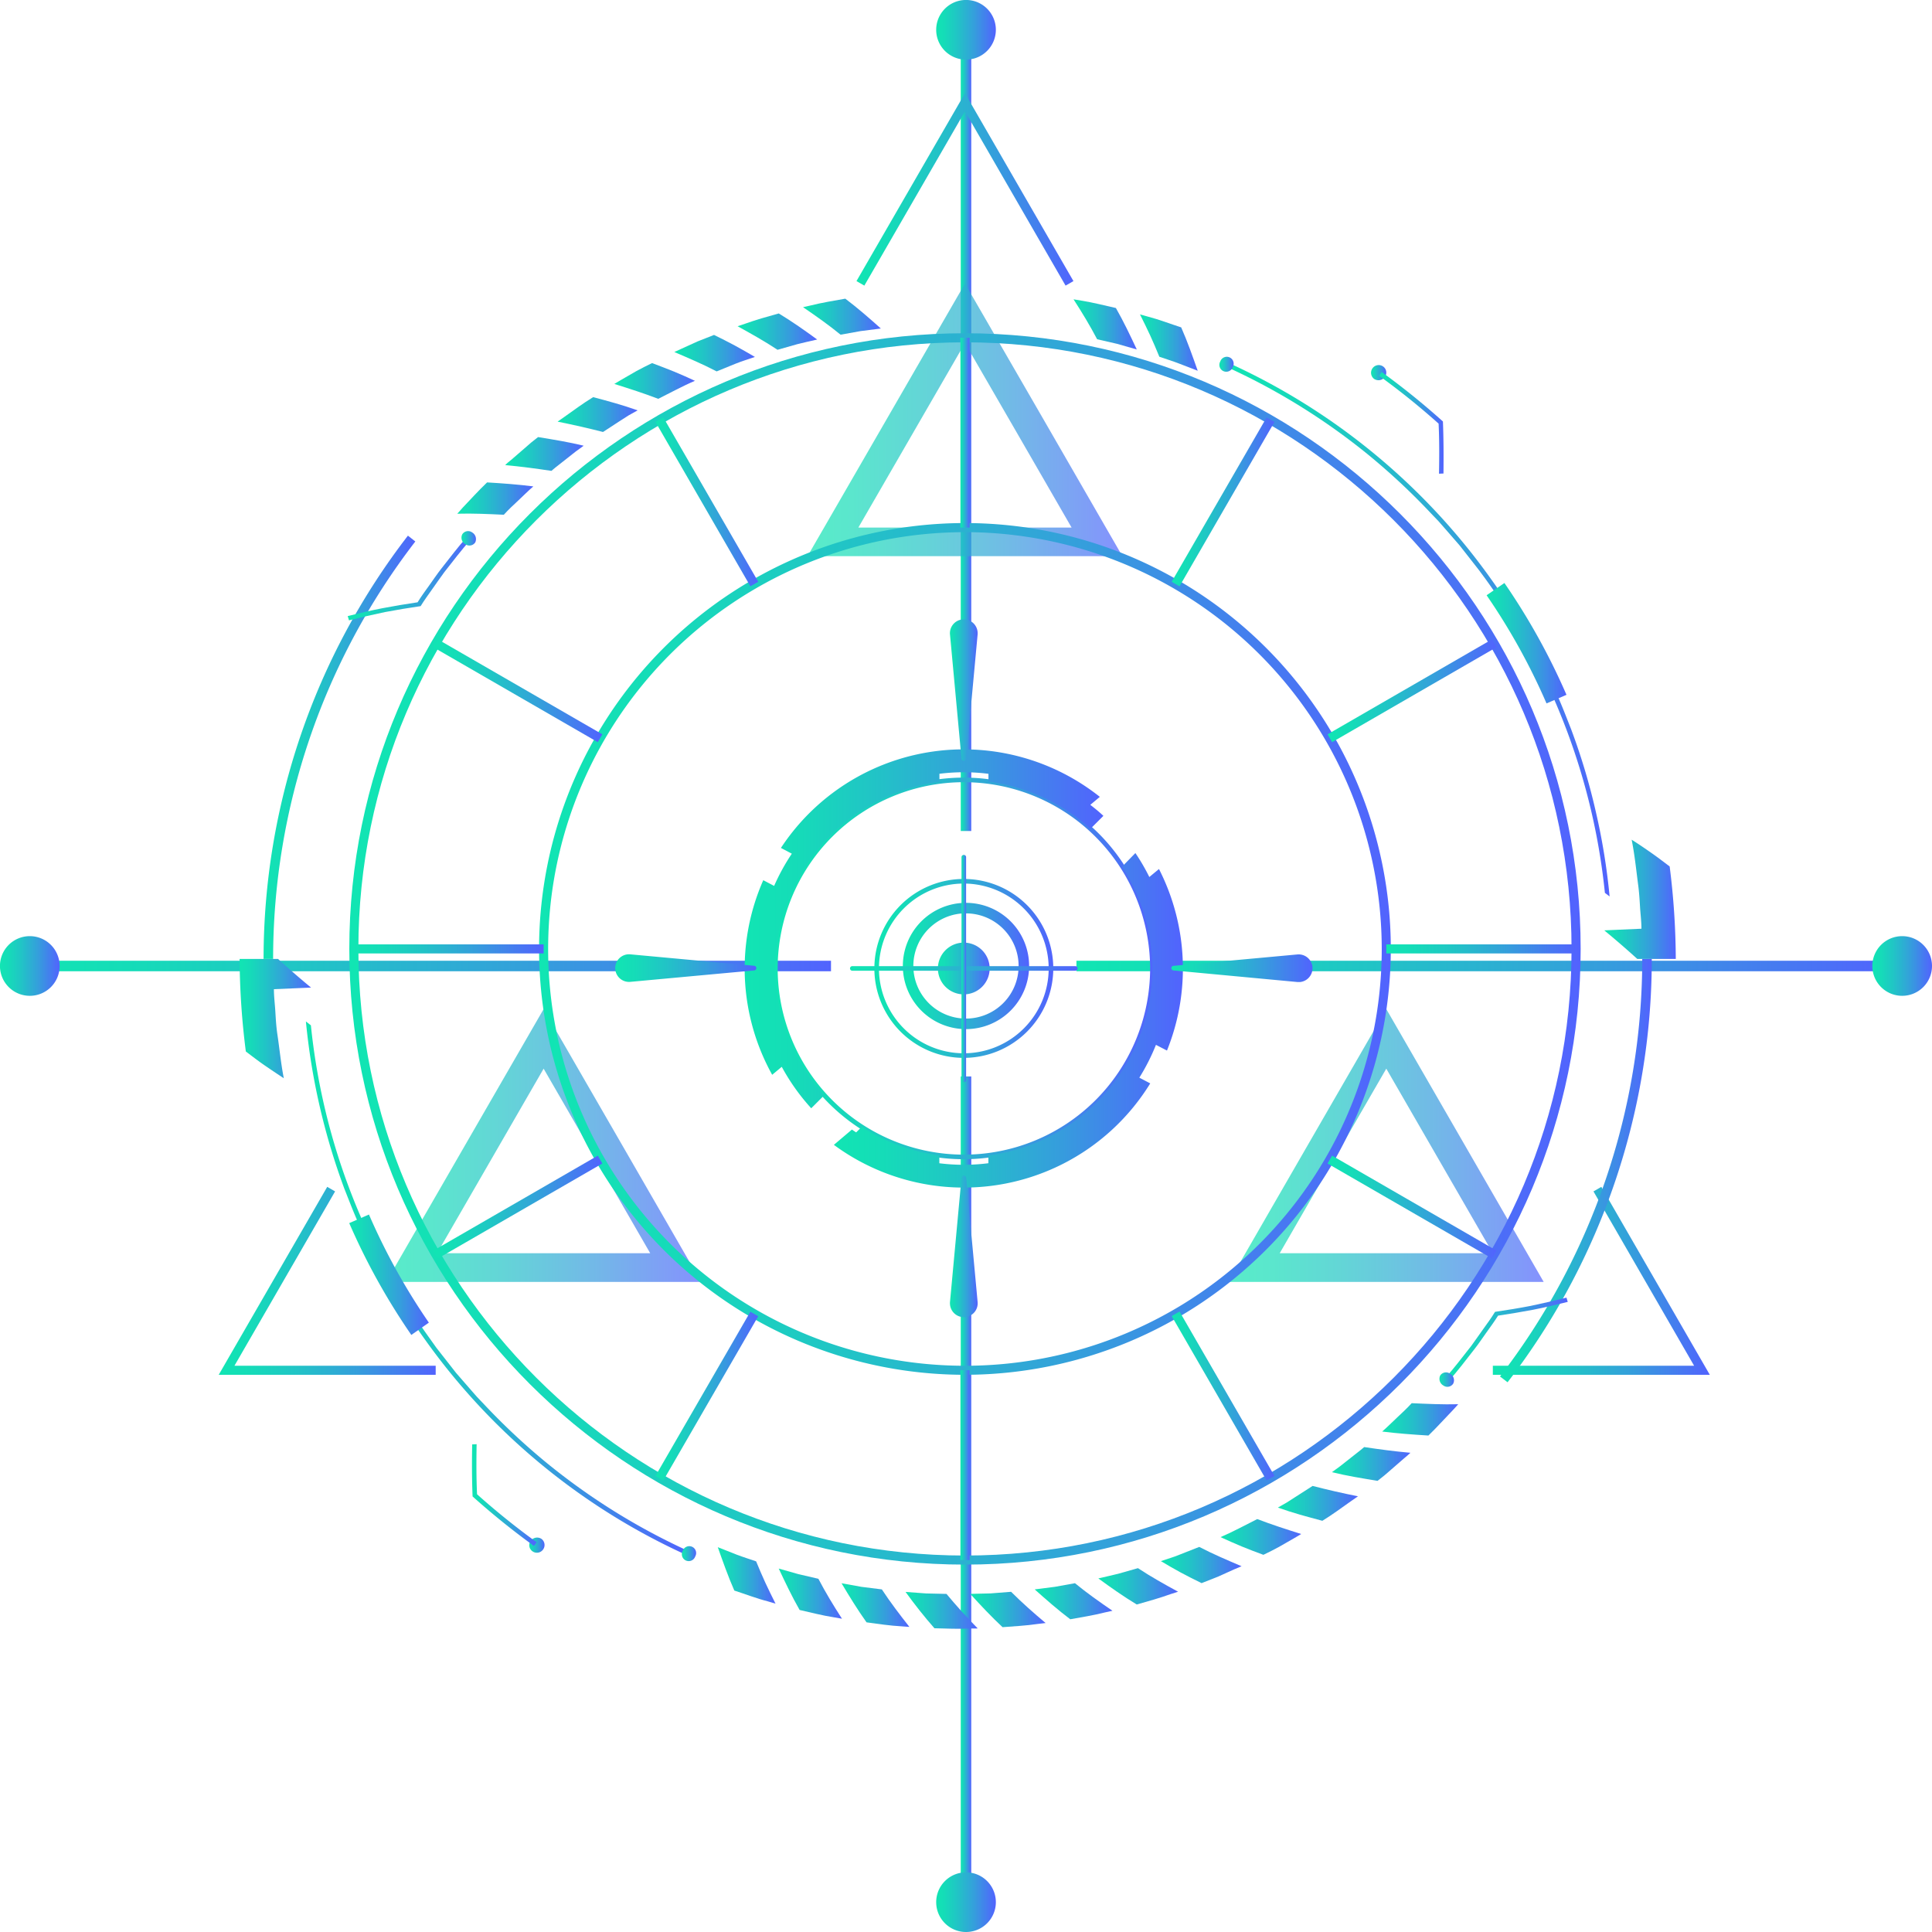<svg xmlns="http://www.w3.org/2000/svg" xmlns:xlink="http://www.w3.org/1999/xlink" viewBox="0 0 483.79 483.79"><defs><style>.cls-1{mask:url(#mask);filter:url(#luminosity-noclip-2);}.cls-2{mix-blend-mode:multiply;fill:url(#Безымянный_градиент_2);}.cls-3{fill:url(#New_Gradient_Swatch_5);}.cls-4{fill:url(#New_Gradient_Swatch_5-2);}.cls-5{fill:url(#New_Gradient_Swatch_5-3);}.cls-6{fill:url(#New_Gradient_Swatch_5-4);}.cls-7{fill:url(#New_Gradient_Swatch_5-5);}.cls-8{fill:url(#New_Gradient_Swatch_5-6);}.cls-9{fill:url(#New_Gradient_Swatch_5-7);}.cls-10{fill:url(#New_Gradient_Swatch_5-8);}.cls-11{fill:url(#New_Gradient_Swatch_5-9);}.cls-12{fill:url(#New_Gradient_Swatch_5-10);}.cls-13{fill:url(#New_Gradient_Swatch_5-11);}.cls-14{fill:url(#New_Gradient_Swatch_5-12);}.cls-15{fill:url(#New_Gradient_Swatch_5-13);}.cls-16{fill:url(#New_Gradient_Swatch_5-14);}.cls-17{fill:url(#New_Gradient_Swatch_5-15);}.cls-18{fill:url(#New_Gradient_Swatch_5-16);}.cls-19{fill:url(#New_Gradient_Swatch_5-17);}.cls-20{fill:url(#New_Gradient_Swatch_5-18);}.cls-21{fill:url(#New_Gradient_Swatch_5-19);}.cls-22{fill:url(#New_Gradient_Swatch_5-20);}.cls-23,.cls-24,.cls-25{opacity:0.7;}.cls-23{fill:url(#New_Gradient_Swatch_5-21);}.cls-24{fill:url(#New_Gradient_Swatch_5-22);}.cls-25{fill:url(#New_Gradient_Swatch_5-23);}.cls-26{fill:url(#New_Gradient_Swatch_5-24);}.cls-27{fill:url(#New_Gradient_Swatch_5-25);}.cls-28{fill:url(#New_Gradient_Swatch_5-26);}.cls-29{fill:url(#New_Gradient_Swatch_5-27);}.cls-30{fill:url(#New_Gradient_Swatch_5-28);}.cls-31{fill:url(#New_Gradient_Swatch_5-29);}.cls-32{fill:url(#New_Gradient_Swatch_5-30);}.cls-33{fill:url(#New_Gradient_Swatch_5-31);}.cls-34{fill:url(#New_Gradient_Swatch_5-32);}.cls-35{fill:url(#New_Gradient_Swatch_5-33);}.cls-36{fill:url(#New_Gradient_Swatch_5-34);}.cls-37{fill:url(#New_Gradient_Swatch_5-35);}.cls-38{fill:url(#New_Gradient_Swatch_5-36);}.cls-39{fill:url(#New_Gradient_Swatch_5-37);}.cls-40{fill:url(#New_Gradient_Swatch_5-38);}.cls-41{fill:url(#New_Gradient_Swatch_5-39);}.cls-42{fill:url(#New_Gradient_Swatch_5-40);}.cls-43{fill:url(#New_Gradient_Swatch_5-41);}.cls-44{fill:url(#New_Gradient_Swatch_5-42);}.cls-45{fill:url(#New_Gradient_Swatch_5-43);}.cls-46{fill:url(#New_Gradient_Swatch_5-44);}.cls-47{fill:url(#New_Gradient_Swatch_5-45);}.cls-48{fill:url(#New_Gradient_Swatch_5-46);}.cls-49{fill:url(#New_Gradient_Swatch_5-47);}.cls-50{fill:url(#New_Gradient_Swatch_5-48);}.cls-51{fill:url(#New_Gradient_Swatch_5-49);}.cls-52{fill:url(#New_Gradient_Swatch_5-50);}.cls-53{fill:url(#New_Gradient_Swatch_5-51);}.cls-54{fill:url(#New_Gradient_Swatch_5-52);}.cls-55{fill:url(#New_Gradient_Swatch_5-53);}.cls-56{fill:url(#New_Gradient_Swatch_5-54);}.cls-57{fill:url(#New_Gradient_Swatch_5-55);}.cls-58{fill:url(#New_Gradient_Swatch_5-56);}.cls-59{fill:url(#New_Gradient_Swatch_5-57);}.cls-60{fill:url(#New_Gradient_Swatch_5-58);}.cls-61{fill:url(#New_Gradient_Swatch_5-59);}.cls-62{fill:url(#New_Gradient_Swatch_5-60);}.cls-63{fill:url(#New_Gradient_Swatch_5-61);}.cls-64{fill:url(#New_Gradient_Swatch_5-62);}.cls-65{fill:url(#New_Gradient_Swatch_5-63);}.cls-66{fill:url(#New_Gradient_Swatch_5-64);}.cls-67{fill:url(#New_Gradient_Swatch_5-65);}.cls-68{fill:url(#New_Gradient_Swatch_5-66);}.cls-69{fill:url(#New_Gradient_Swatch_5-67);}.cls-70{fill:url(#New_Gradient_Swatch_5-68);}.cls-71{fill:url(#New_Gradient_Swatch_5-69);}.cls-72{fill:url(#New_Gradient_Swatch_5-70);}.cls-73{fill:url(#New_Gradient_Swatch_5-71);}.cls-74{fill:url(#New_Gradient_Swatch_5-72);}.cls-75{fill:url(#New_Gradient_Swatch_5-73);}.cls-76{fill:url(#New_Gradient_Swatch_5-74);}.cls-77{fill:url(#New_Gradient_Swatch_5-75);}.cls-78{fill:url(#New_Gradient_Swatch_5-76);}.cls-79{fill:url(#New_Gradient_Swatch_5-77);}.cls-80{fill:url(#New_Gradient_Swatch_5-78);}.cls-81{fill:url(#New_Gradient_Swatch_5-79);}.cls-82{opacity:0.5;}.cls-83{mask:url(#mask-2);}.cls-84{fill:url(#New_Gradient_Swatch_5-80);}.cls-85{filter:url(#luminosity-noclip);}</style><filter id="luminosity-noclip" x="153.93" y="-8432.71" width="174.68" height="32766" filterUnits="userSpaceOnUse" color-interpolation-filters="sRGB"><feFlood flood-color="#fff" result="bg"/><feBlend in="SourceGraphic" in2="bg"/></filter><mask id="mask" x="153.93" y="-8432.71" width="174.68" height="32766" maskUnits="userSpaceOnUse"><g class="cls-85"/></mask><radialGradient id="Безымянный_градиент_2" cx="223.5" cy="340.71" r="98.98" gradientTransform="translate(44.06 -58.26) scale(0.88)" gradientUnits="userSpaceOnUse"><stop offset="0.59" stop-color="#fff"/><stop offset="0.81" stop-color="gray"/><stop offset="0.9" stop-color="#4d4d4d"/><stop offset="1"/></radialGradient><linearGradient id="New_Gradient_Swatch_5" x1="269.55" y1="241.9" x2="474.13" y2="241.9" gradientUnits="userSpaceOnUse"><stop offset="0" stop-color="#11e5b3"/><stop offset="0.14" stop-color="#15dcb8"/><stop offset="0.36" stop-color="#21c4c6"/><stop offset="0.64" stop-color="#359edc"/><stop offset="0.97" stop-color="#4f68fb"/><stop offset="1" stop-color="#5263fe"/></linearGradient><linearGradient id="New_Gradient_Swatch_5-2" x1="3.51" y1="241.9" x2="208.09" y2="241.9" xlink:href="#New_Gradient_Swatch_5"/><linearGradient id="New_Gradient_Swatch_5-3" x1="468.86" y1="241.9" x2="483.79" y2="241.9" xlink:href="#New_Gradient_Swatch_5"/><linearGradient id="New_Gradient_Swatch_5-4" x1="0" y1="241.9" x2="14.93" y2="241.9" xlink:href="#New_Gradient_Swatch_5"/><linearGradient id="New_Gradient_Swatch_5-5" x1="240.58" y1="371.84" x2="243.21" y2="371.84" xlink:href="#New_Gradient_Swatch_5"/><linearGradient id="New_Gradient_Swatch_5-6" x1="240.58" y1="105.8" x2="243.21" y2="105.8" xlink:href="#New_Gradient_Swatch_5"/><linearGradient id="New_Gradient_Swatch_5-7" x1="234.43" y1="476.33" x2="249.36" y2="476.33" xlink:href="#New_Gradient_Swatch_5"/><linearGradient id="New_Gradient_Swatch_5-8" x1="234.43" y1="7.46" x2="249.36" y2="7.46" xlink:href="#New_Gradient_Swatch_5"/><linearGradient id="New_Gradient_Swatch_5-9" x1="226.09" y1="241.9" x2="257.7" y2="241.9" xlink:href="#New_Gradient_Swatch_5"/><linearGradient id="New_Gradient_Swatch_5-10" x1="193.57" y1="242.5" x2="289.12" y2="242.5" xlink:href="#New_Gradient_Swatch_5"/><linearGradient id="New_Gradient_Swatch_5-11" x1="234.87" y1="242.5" x2="247.82" y2="242.5" xlink:href="#New_Gradient_Swatch_5"/><linearGradient id="New_Gradient_Swatch_5-12" x1="218.94" y1="242.5" x2="263.75" y2="242.5" xlink:href="#New_Gradient_Swatch_5"/><linearGradient id="New_Gradient_Swatch_5-13" x1="212.85" y1="242.5" x2="269.84" y2="242.5" xlink:href="#New_Gradient_Swatch_5"/><linearGradient id="New_Gradient_Swatch_5-14" x1="240.77" y1="242.5" x2="241.92" y2="242.5" xlink:href="#New_Gradient_Swatch_5"/><linearGradient id="New_Gradient_Swatch_5-15" x1="186.47" y1="232.54" x2="276.3" y2="232.54" xlink:href="#New_Gradient_Swatch_5"/><linearGradient id="New_Gradient_Swatch_5-16" x1="208.83" y1="255.5" x2="296.22" y2="255.5" xlink:href="#New_Gradient_Swatch_5"/><linearGradient id="New_Gradient_Swatch_5-17" x1="237.88" y1="172.78" x2="244.81" y2="172.78" xlink:href="#New_Gradient_Swatch_5"/><linearGradient id="New_Gradient_Swatch_5-18" x1="237.88" y1="312.08" x2="244.81" y2="312.08" xlink:href="#New_Gradient_Swatch_5"/><linearGradient id="New_Gradient_Swatch_5-19" x1="293.3" y1="242.43" x2="328.7" y2="242.43" xlink:href="#New_Gradient_Swatch_5"/><linearGradient id="New_Gradient_Swatch_5-20" x1="153.99" y1="242.43" x2="189.39" y2="242.43" xlink:href="#New_Gradient_Swatch_5"/><linearGradient id="New_Gradient_Swatch_5-21" x1="202.22" y1="105.09" x2="281.05" y2="105.09" xlink:href="#New_Gradient_Swatch_5"/><linearGradient id="New_Gradient_Swatch_5-22" x1="96.72" y1="286.82" x2="175.55" y2="286.82" xlink:href="#New_Gradient_Swatch_5"/><linearGradient id="New_Gradient_Swatch_5-23" x1="307.72" y1="286.82" x2="386.55" y2="286.82" xlink:href="#New_Gradient_Swatch_5"/><linearGradient id="New_Gradient_Swatch_5-24" x1="87.47" y1="237.62" x2="395.81" y2="237.62" xlink:href="#New_Gradient_Swatch_5"/><linearGradient id="New_Gradient_Swatch_5-25" x1="135" y1="237.62" x2="348.27" y2="237.62" xlink:href="#New_Gradient_Swatch_5"/><linearGradient id="New_Gradient_Swatch_5-26" x1="240.5" y1="108.35" x2="242.77" y2="108.35" xlink:href="#New_Gradient_Swatch_5"/><linearGradient id="New_Gradient_Swatch_5-27" x1="240.5" y1="366.89" x2="242.77" y2="366.89" xlink:href="#New_Gradient_Swatch_5"/><linearGradient id="New_Gradient_Swatch_5-28" x1="164.14" y1="125.67" x2="189.87" y2="125.67" gradientTransform="translate(86.55 -71.66) rotate(30)" xlink:href="#New_Gradient_Swatch_5"/><linearGradient id="New_Gradient_Swatch_5-29" x1="293.4" y1="349.57" x2="319.14" y2="349.57" gradientTransform="translate(215.82 -106.3) rotate(30)" xlink:href="#New_Gradient_Swatch_5"/><linearGradient id="New_Gradient_Swatch_5-30" x1="108.54" y1="172.99" x2="150.84" y2="172.99" gradientTransform="translate(214.65 -25.82) rotate(60)" xlink:href="#New_Gradient_Swatch_5"/><linearGradient id="New_Gradient_Swatch_5-31" x1="332.43" y1="302.25" x2="374.74" y2="302.25" gradientTransform="translate(438.55 -155.09) rotate(60)" xlink:href="#New_Gradient_Swatch_5"/><linearGradient id="New_Gradient_Swatch_5-32" x1="88.6" y1="237.62" x2="136.13" y2="237.62" xlink:href="#New_Gradient_Swatch_5"/><linearGradient id="New_Gradient_Swatch_5-33" x1="347.14" y1="237.62" x2="394.67" y2="237.62" xlink:href="#New_Gradient_Swatch_5"/><linearGradient id="New_Gradient_Swatch_5-34" x1="108.54" y1="302.25" x2="150.84" y2="302.25" gradientTransform="translate(168.56 -24.34) rotate(30.01)" xlink:href="#New_Gradient_Swatch_5"/><linearGradient id="New_Gradient_Swatch_5-35" x1="332.43" y1="172.99" x2="374.74" y2="172.99" gradientTransform="translate(133.92 -153.65) rotate(30.01)" xlink:href="#New_Gradient_Swatch_5"/><linearGradient id="New_Gradient_Swatch_5-36" x1="164.14" y1="349.57" x2="189.87" y2="349.57" gradientTransform="translate(391.15 21.44) rotate(59.98)" xlink:href="#New_Gradient_Swatch_5"/><linearGradient id="New_Gradient_Swatch_5-37" x1="293.4" y1="125.67" x2="319.14" y2="125.67" gradientTransform="translate(261.91 -202.39) rotate(59.99)" xlink:href="#New_Gradient_Swatch_5"/><linearGradient id="New_Gradient_Swatch_5-38" x1="214.47" y1="47.43" x2="268.8" y2="47.43" xlink:href="#New_Gradient_Swatch_5"/><linearGradient id="New_Gradient_Swatch_5-39" x1="54.77" y1="320.73" x2="109.1" y2="320.73" xlink:href="#New_Gradient_Swatch_5"/><linearGradient id="New_Gradient_Swatch_5-40" x1="373.82" y1="320.73" x2="428.15" y2="320.73" xlink:href="#New_Gradient_Swatch_5"/><linearGradient id="New_Gradient_Swatch_5-41" x1="375.61" y1="293.13" x2="413.62" y2="293.13" xlink:href="#New_Gradient_Swatch_5"/><linearGradient id="New_Gradient_Swatch_5-42" x1="346.11" y1="355.42" x2="365.15" y2="355.42" xlink:href="#New_Gradient_Swatch_5"/><linearGradient id="New_Gradient_Swatch_5-43" x1="333.53" y1="366.59" x2="353.19" y2="366.59" xlink:href="#New_Gradient_Swatch_5"/><linearGradient id="New_Gradient_Swatch_5-44" x1="319.99" y1="376.46" x2="340.05" y2="376.46" xlink:href="#New_Gradient_Swatch_5"/><linearGradient id="New_Gradient_Swatch_5-45" x1="305.63" y1="384.91" x2="325.87" y2="384.91" xlink:href="#New_Gradient_Swatch_5"/><linearGradient id="New_Gradient_Swatch_5-46" x1="290.6" y1="391.86" x2="310.8" y2="391.86" xlink:href="#New_Gradient_Swatch_5"/><linearGradient id="New_Gradient_Swatch_5-47" x1="275.03" y1="397.23" x2="294.99" y2="397.23" xlink:href="#New_Gradient_Swatch_5"/><linearGradient id="New_Gradient_Swatch_5-48" x1="259.1" y1="400.96" x2="278.61" y2="400.96" xlink:href="#New_Gradient_Swatch_5"/><linearGradient id="New_Gradient_Swatch_5-49" x1="242.95" y1="403.03" x2="261.83" y2="403.03" xlink:href="#New_Gradient_Swatch_5"/><linearGradient id="New_Gradient_Swatch_5-50" x1="226.76" y1="403.24" x2="244.83" y2="403.24" xlink:href="#New_Gradient_Swatch_5"/><linearGradient id="New_Gradient_Swatch_5-51" x1="210.73" y1="401.96" x2="227.76" y2="401.96" xlink:href="#New_Gradient_Swatch_5"/><linearGradient id="New_Gradient_Swatch_5-52" x1="195" y1="399.06" x2="210.83" y2="399.06" xlink:href="#New_Gradient_Swatch_5"/><linearGradient id="New_Gradient_Swatch_5-53" x1="179.74" y1="394.5" x2="194.2" y2="394.5" xlink:href="#New_Gradient_Swatch_5"/><linearGradient id="New_Gradient_Swatch_5-54" x1="76.6" y1="322.67" x2="172.77" y2="322.67" xlink:href="#New_Gradient_Swatch_5"/><linearGradient id="New_Gradient_Swatch_5-55" x1="170.77" y1="389.05" x2="174.27" y2="389.05" xlink:href="#New_Gradient_Swatch_5"/><linearGradient id="New_Gradient_Swatch_5-56" x1="132.52" y1="386.94" x2="136.34" y2="386.94" xlink:href="#New_Gradient_Swatch_5"/><linearGradient id="New_Gradient_Swatch_5-57" x1="60.03" y1="255.06" x2="77.92" y2="255.06" xlink:href="#New_Gradient_Swatch_5"/><linearGradient id="New_Gradient_Swatch_5-58" x1="118.19" y1="374.38" x2="134.36" y2="374.38" xlink:href="#New_Gradient_Swatch_5"/><linearGradient id="New_Gradient_Swatch_5-59" x1="361.83" y1="335.38" x2="392.58" y2="335.38" xlink:href="#New_Gradient_Swatch_5"/><linearGradient id="New_Gradient_Swatch_5-60" x1="360.44" y1="345.47" x2="364.1" y2="345.47" xlink:href="#New_Gradient_Swatch_5"/><linearGradient id="New_Gradient_Swatch_5-61" x1="87.42" y1="319.2" x2="107.43" y2="319.2" xlink:href="#New_Gradient_Swatch_5"/><linearGradient id="New_Gradient_Swatch_5-62" x1="66.04" y1="187.13" x2="104.04" y2="187.13" xlink:href="#New_Gradient_Swatch_5"/><linearGradient id="New_Gradient_Swatch_5-63" x1="114.5" y1="124.85" x2="133.55" y2="124.85" xlink:href="#New_Gradient_Swatch_5"/><linearGradient id="New_Gradient_Swatch_5-64" x1="126.47" y1="113.68" x2="146.13" y2="113.68" xlink:href="#New_Gradient_Swatch_5"/><linearGradient id="New_Gradient_Swatch_5-65" x1="139.6" y1="103.81" x2="159.66" y2="103.81" xlink:href="#New_Gradient_Swatch_5"/><linearGradient id="New_Gradient_Swatch_5-66" x1="153.79" y1="95.36" x2="174.02" y2="95.36" xlink:href="#New_Gradient_Swatch_5"/><linearGradient id="New_Gradient_Swatch_5-67" x1="168.86" y1="88.41" x2="189.06" y2="88.41" xlink:href="#New_Gradient_Swatch_5"/><linearGradient id="New_Gradient_Swatch_5-68" x1="184.67" y1="83.04" x2="204.63" y2="83.04" xlink:href="#New_Gradient_Swatch_5"/><linearGradient id="New_Gradient_Swatch_5-69" x1="201.04" y1="79.3" x2="220.56" y2="79.3" xlink:href="#New_Gradient_Swatch_5"/><linearGradient id="New_Gradient_Swatch_5-70" x1="268.83" y1="81.21" x2="284.66" y2="81.21" xlink:href="#New_Gradient_Swatch_5"/><linearGradient id="New_Gradient_Swatch_5-71" x1="285.46" y1="85.76" x2="299.92" y2="85.76" xlink:href="#New_Gradient_Swatch_5"/><linearGradient id="New_Gradient_Swatch_5-72" x1="306.89" y1="157.59" x2="403.06" y2="157.59" xlink:href="#New_Gradient_Swatch_5"/><linearGradient id="New_Gradient_Swatch_5-73" x1="305.38" y1="91.21" x2="308.89" y2="91.21" xlink:href="#New_Gradient_Swatch_5"/><linearGradient id="New_Gradient_Swatch_5-74" x1="343.32" y1="93.32" x2="347.14" y2="93.32" xlink:href="#New_Gradient_Swatch_5"/><linearGradient id="New_Gradient_Swatch_5-75" x1="401.73" y1="225.2" x2="419.63" y2="225.2" xlink:href="#New_Gradient_Swatch_5"/><linearGradient id="New_Gradient_Swatch_5-76" x1="345.29" y1="105.89" x2="361.47" y2="105.89" xlink:href="#New_Gradient_Swatch_5"/><linearGradient id="New_Gradient_Swatch_5-77" x1="87.07" y1="144.89" x2="117.83" y2="144.89" xlink:href="#New_Gradient_Swatch_5"/><linearGradient id="New_Gradient_Swatch_5-78" x1="115.56" y1="134.8" x2="119.22" y2="134.8" xlink:href="#New_Gradient_Swatch_5"/><linearGradient id="New_Gradient_Swatch_5-79" x1="372.23" y1="161.06" x2="392.23" y2="161.06" xlink:href="#New_Gradient_Swatch_5"/><filter id="luminosity-noclip-2" x="153.93" y="155.05" width="174.68" height="174.68" filterUnits="userSpaceOnUse" color-interpolation-filters="sRGB"><feFlood flood-color="#fff" result="bg"/><feBlend in="SourceGraphic" in2="bg"/></filter><mask id="mask-2" x="153.93" y="155.05" width="174.68" height="174.68" maskUnits="userSpaceOnUse"><g class="cls-1"><path class="cls-2" d="M201.74,164.53a87.32,87.32,0,1,0,117.39,38.33A87.34,87.34,0,0,0,201.74,164.53ZM267.48,294a57.89,57.89,0,1,1,25.41-77.83A57.89,57.89,0,0,1,267.48,294Z"/></g></mask><linearGradient id="New_Gradient_Swatch_5-80" x1="153.93" y1="242.39" x2="328.61" y2="242.39" xlink:href="#New_Gradient_Swatch_5"/></defs><title>circle_16_green_blue</title><g id="Layer_2" data-name="Layer 2"><g id="Layer_1-2" data-name="Layer 1"><rect class="cls-3" x="269.55" y="240.58" width="204.58" height="2.63"/><rect class="cls-4" x="3.51" y="240.58" width="204.58" height="2.63"/><path class="cls-5" d="M476.33,249.36a7.47,7.47,0,1,1,7.46-7.46A7.47,7.47,0,0,1,476.33,249.36Z"/><path class="cls-6" d="M7.46,249.36a7.47,7.47,0,1,1,7.47-7.46A7.46,7.46,0,0,1,7.46,249.36Z"/><rect class="cls-7" x="240.58" y="269.55" width="2.63" height="204.58"/><rect class="cls-8" x="240.58" y="3.51" width="2.63" height="204.58"/><path class="cls-9" d="M234.43,476.33a7.47,7.47,0,1,1,7.47,7.46A7.47,7.47,0,0,1,234.43,476.33Z"/><path class="cls-10" d="M234.43,7.46a7.47,7.47,0,1,1,7.47,7.47A7.46,7.46,0,0,1,234.43,7.46Z"/><path class="cls-11" d="M241.9,257.7a15.81,15.81,0,1,1,15.8-15.8A15.82,15.82,0,0,1,241.9,257.7Zm0-29a13.18,13.18,0,1,0,13.17,13.18A13.18,13.18,0,0,0,241.9,228.72Z"/><path class="cls-12" d="M241.34,290.28a47.78,47.78,0,1,1,47.78-47.78A47.83,47.83,0,0,1,241.34,290.28Zm0-94.41A46.63,46.63,0,1,0,288,242.5,46.68,46.68,0,0,0,241.34,195.87Z"/><path class="cls-13" d="M241.34,249a6.48,6.48,0,1,1,6.48-6.48A6.48,6.48,0,0,1,241.34,249Z"/><path class="cls-14" d="M241.34,264.9a22.4,22.4,0,1,1,22.41-22.4A22.43,22.43,0,0,1,241.34,264.9Zm0-43.65A21.25,21.25,0,1,0,262.6,242.5,21.28,21.28,0,0,0,241.34,221.25Z"/><path class="cls-15" d="M269.26,243.08H213.43a.58.58,0,0,1-.58-.58.57.57,0,0,1,.58-.57h55.83a.57.57,0,0,1,.58.57A.58.58,0,0,1,269.26,243.08Z"/><path class="cls-16" d="M241.34,271a.58.58,0,0,1-.57-.58V214.58a.58.58,0,0,1,1.15,0v55.84A.58.58,0,0,1,241.34,271Z"/><path class="cls-17" d="M235.24,195.7v-1.94a49.21,49.21,0,0,1,6.1-.38,48.37,48.37,0,0,1,6.18.39v1.94a47,47,0,0,1,25.54,11.83l3.24-3.24c-1.05-1-2.15-1.89-3.28-2.76l2.39-2a54.79,54.79,0,0,0-79.86,12.79l2.73,1.44a52.15,52.15,0,0,0-4.43,8.07l-2.72-1.43a54.83,54.83,0,0,0,2.23,48.73l2.4-2a52.52,52.52,0,0,0,7.38,10.38l3.24-3.24a47.2,47.2,0,0,1,28.86-78.52Z"/><path class="cls-18" d="M292.22,263.07a54.88,54.88,0,0,0-2-45.46l-2.42,2a50.81,50.81,0,0,0-3.49-6L281,217a47.17,47.17,0,0,1-33.5,72.34v1.94a48.37,48.37,0,0,1-6.18.39,49.21,49.21,0,0,1-6.1-.38V289.3a46.94,46.94,0,0,1-19.45-7.12l-1.38,1.38c-.36-.23-.71-.46-1.06-.71l-4.52,3.83a54.81,54.81,0,0,0,79.22-15.39l-2.73-1.43a51.52,51.52,0,0,0,4.16-8.22Z"/><path class="cls-19" d="M240.77,190l-2.88-31.08a3.47,3.47,0,1,1,6.91-.64,3.42,3.42,0,0,1,0,.64L241.92,190a.57.57,0,0,1-.63.52A.57.57,0,0,1,240.77,190Z"/><path class="cls-20" d="M241.92,294.91,244.8,326a3.47,3.47,0,1,1-6.91.64,3.42,3.42,0,0,1,0-.64l2.88-31.08a.57.57,0,0,1,.63-.52A.57.57,0,0,1,241.92,294.91Z"/><path class="cls-21" d="M293.82,241.86,324.91,239a3.47,3.47,0,0,1,.64,6.91c-.21,0-.44,0-.64,0L293.82,243a.58.58,0,0,1,0-1.15Z"/><path class="cls-22" d="M188.87,243l-31.09,2.87a3.46,3.46,0,1,1,0-6.9l31.09,2.87a.59.59,0,0,1,.52.63A.6.6,0,0,1,188.87,243Z"/><path class="cls-23" d="M261.34,105.09,241.64,71l-19.71,34.14-19.71,34.13h78.83Zm-46.39,27L228.29,109,241.64,85.9,255,109l13.34,23.11H215Z"/><path class="cls-24" d="M155.84,286.82l-19.71-34.14-19.7,34.14L96.72,321h78.83Zm-46.39,27,13.34-23.11,13.34-23.11,13.35,23.11,13.34,23.11H109.45Z"/><path class="cls-25" d="M366.84,286.82l-19.7-34.14-19.71,34.14L307.72,321h78.83Zm-46.39,27,13.34-23.11,13.35-23.11,13.34,23.11,13.34,23.11H320.45Z"/><path class="cls-26" d="M241.64,391.79c-85,0-154.17-69.16-154.17-154.17S156.63,83.45,241.64,83.45s154.17,69.16,154.17,154.17S326.65,391.79,241.64,391.79Zm0-306.07c-83.76,0-151.9,68.14-151.9,151.9s68.14,151.9,151.9,151.9,151.89-68.14,151.89-151.9S325.39,85.72,241.64,85.72Z"/><path class="cls-27" d="M241.64,344.26A106.64,106.64,0,1,1,348.27,237.62,106.76,106.76,0,0,1,241.64,344.26Zm0-211A104.37,104.37,0,1,0,346,237.62,104.49,104.49,0,0,0,241.64,133.25Z"/><rect class="cls-28" x="240.5" y="84.58" width="2.27" height="47.53"/><rect class="cls-29" x="240.5" y="343.12" width="2.27" height="47.53"/><rect class="cls-30" x="175.87" y="101.9" width="2.27" height="47.53" transform="translate(-39.12 105.34) rotate(-30)"/><rect class="cls-31" x="305.13" y="325.8" width="2.27" height="47.53" transform="translate(-133.75 199.97) rotate(-30)"/><rect class="cls-32" x="128.55" y="149.22" width="2.27" height="47.53" transform="translate(-84.97 198.8) rotate(-60)"/><rect class="cls-33" x="352.45" y="278.49" width="2.27" height="47.53" transform="translate(-84.97 457.34) rotate(-60)"/><rect class="cls-34" x="88.6" y="236.48" width="47.53" height="2.27"/><rect class="cls-35" x="347.14" y="236.48" width="47.53" height="2.27"/><rect class="cls-36" x="105.92" y="301.12" width="47.53" height="2.27" transform="translate(-133.79 105.38) rotate(-30.01)"/><rect class="cls-37" x="329.82" y="171.85" width="47.53" height="2.27" transform="translate(-39.12 200.03) rotate(-30.01)"/><rect class="cls-38" x="153.23" y="348.43" width="47.53" height="2.27" transform="translate(-214.23 327.97) rotate(-59.98)"/><rect class="cls-39" x="282.5" y="124.53" width="47.53" height="2.27" transform="translate(44.27 328.03) rotate(-59.99)"/><polygon class="cls-40" points="266.83 71.52 241.64 27.88 216.44 71.52 214.47 70.39 241.64 23.34 268.8 70.39 266.83 71.52"/><polygon class="cls-41" points="109.1 344.26 54.77 344.26 81.94 297.2 83.91 298.34 58.71 341.99 109.1 341.99 109.1 344.26"/><polygon class="cls-42" points="428.15 344.26 373.82 344.26 373.82 341.99 424.22 341.99 399.02 298.34 400.99 297.2 428.15 344.26"/><path class="cls-43" d="M377.51,346.13a173.62,173.62,0,0,0,36.11-106h-2.39a171.25,171.25,0,0,1-35.62,104.55Z"/><path class="cls-44" d="M363.82,353.1c-2.05,2.12-4,4.31-6.13,6.37-4-.25-7.77-.52-11.58-1,1.29-1.12,2.49-2.34,3.74-3.51s2.5-2.33,3.65-3.59c3.78.17,7.78.36,11.65.26C364.71,352.12,364.28,352.63,363.82,353.1Z"/><path class="cls-45" d="M351.69,365.1l-3.34,2.9c-1.1,1-2.23,1.93-3.4,2.82-3.92-.65-7.63-1.24-11.42-2.17,1.42-1,2.74-2,4.08-3.1s2.72-2.08,4-3.19c3.75.56,7.65,1.09,11.57,1.43C352.71,364.25,352.2,364.68,351.69,365.1Z"/><path class="cls-46" d="M338.42,375.82c-2.42,1.69-4.77,3.47-7.29,5-3.81-1-7.47-2-11.14-3.31l2.23-1.27,2.15-1.38,4.32-2.77q5.52,1.43,11.36,2.6Z"/><path class="cls-47" d="M324.13,385.14l-3.83,2.2c-1.29.72-2.62,1.36-3.93,2q-2.75-1-5.42-2.09c-1.79-.74-3.58-1.55-5.32-2.34,3.15-1.34,6.15-3,9.2-4.52,3.59,1.38,7.23,2.55,11,3.74Z"/><path class="cls-48" d="M309,393l-4,1.81-4.11,1.62c-1.76-.87-3.48-1.71-5.19-2.64s-3.39-1.9-5-2.87c1.61-.57,3.25-1,4.83-1.68l4.77-1.88c3.46,1.8,6.93,3.27,10.6,4.84Z"/><path class="cls-49" d="M293.1,399.19c-2.78,1-5.62,1.79-8.45,2.59-3.31-2-6.54-4.28-9.62-6.53,1.66-.4,3.33-.75,5-1.17l4.92-1.4c3.26,2.15,6.57,4,10.05,5.9Z"/><path class="cls-50" d="M276.67,403.77c-2.86.73-5.77,1.18-8.67,1.71-3.08-2.33-6.07-4.94-8.9-7.48l5.08-.65,5-.9c3,2.47,6.14,4.67,9.39,6.9Z"/><path class="cls-51" d="M259.86,406.65c-2.92.44-5.87.57-8.81.81-2.82-2.62-5.53-5.53-8.1-8.34l5.13-.12,5.11-.4c2.76,2.76,5.63,5.29,8.64,7.82Z"/><path class="cls-52" d="M242.83,407.8c-2.94.14-5.89,0-8.84-.07-2.55-2.9-5-6-7.23-9.1l5.12.38,5.13.12c2.47,3,5.07,5.82,7.82,8.65Z"/><path class="cls-53" d="M225.78,407.25c-2.94-.16-5.86-.6-8.79-1-2.24-3.14-4.31-6.52-6.26-9.79l5,.9,5.09.64c2.15,3.26,4.46,6.29,6.9,9.39Z"/><path class="cls-54" d="M208.88,405c-2.92-.45-5.77-1.2-8.65-1.85-1.91-3.34-3.62-6.94-5.23-10.37l4.93,1.4,5,1.16c1.8,3.45,3.79,6.72,5.91,10Z"/><path class="cls-55" d="M192.29,401c-2.86-.73-5.61-1.81-8.41-2.71-1.56-3.53-2.88-7.31-4.14-10.86l4.76,1.88c1.6.61,3.23,1.11,4.84,1.67.74,1.77,1.49,3.59,2.31,5.35s1.66,3.48,2.55,5.24Z"/><path class="cls-56" d="M76.6,255.78a165.81,165.81,0,0,0,9.62,41.85c1.33,3.34,2.58,6.7,4.13,9.94s3.1,6.48,4.74,9.67a160.11,160.11,0,0,0,11.38,18.27,163.29,163.29,0,0,0,65.83,54.06l.47-1a163.11,163.11,0,0,1-36-22.35,165.22,165.22,0,0,1-15.52-14.53l-1.83-1.92-1.75-2-3.48-4-3.28-4.19-1.64-2.09-1.54-2.17a162.39,162.39,0,0,1-29.88-78.57Z"/><path class="cls-57" d="M174.09,389.75a1.72,1.72,0,1,1-3.12-1.41,1.72,1.72,0,1,1,3.12,1.41Z"/><path class="cls-58" d="M136,388a1.9,1.9,0,0,1-2.67.46,1.87,1.87,0,0,1-.42-2.65,2,2,0,0,1,2.67-.47A1.92,1.92,0,0,1,136,388Z"/><path class="cls-59" d="M71.07,270c-1.6-1.05-3.22-2.13-4.83-3.24s-3.12-2.28-4.68-3.46A189,189,0,0,1,60,240.13h9.62q4.14,3.76,8.27,7.17l-9.3.4c0,1.87.25,3.74.36,5.6s.22,3.74.49,5.59C70,262.6,70.34,266.33,71.07,270Z"/><path class="cls-60" d="M118.34,374.72a188.19,188.19,0,0,0,15.36,12.39l.66-.93a184.38,184.38,0,0,1-14.9-12c-.2-4.22-.18-8.46-.11-12.54l-1.11.05C118.16,365.93,118.16,370.31,118.34,374.72Z"/><path class="cls-61" d="M392.58,326l-.32-1.06q-4.53,1.14-8.94,2.06c-3,.58-6,1.07-8.95,1.5-.9,1.48-1.93,2.88-2.94,4.29s-2,2.85-3,4.22c-2.16,2.72-4.22,5.51-6.56,8.09l.87.74c2.3-2.54,4.34-5.3,6.47-8,1.07-1.35,2-2.78,3-4.17s2-2.76,2.92-4.22q4.31-.64,8.74-1.47C386.74,327.42,389.63,326.73,392.58,326Z"/><path class="cls-62" d="M360.65,344.43a1.73,1.73,0,0,1,2.46-.44,1.87,1.87,0,0,1,.78,2.49,1.73,1.73,0,0,1-2.48.45A1.91,1.91,0,0,1,360.65,344.43Z"/><path class="cls-63" d="M92.39,304.13a160.14,160.14,0,0,0,15,27.07L103,334.28a165.65,165.65,0,0,1-15.55-28Z"/><path class="cls-64" d="M102.15,134.13A173.62,173.62,0,0,0,66,240.13h2.39A171.28,171.28,0,0,1,104,135.59Z"/><path class="cls-65" d="M115.83,127.16c2-2.12,4-4.3,6.14-6.36,4,.24,7.77.52,11.58,1-1.3,1.11-2.49,2.34-3.74,3.5s-2.5,2.33-3.65,3.6c-3.78-.18-7.78-.37-11.66-.26C115,128.15,115.38,127.64,115.83,127.16Z"/><path class="cls-66" d="M128,115.16l3.34-2.89c1.1-1,2.22-1.93,3.4-2.82,3.92.64,7.63,1.24,11.42,2.16-1.42,1-2.74,2-4.08,3.1s-2.72,2.08-4,3.2c-3.75-.56-7.65-1.09-11.57-1.44C126.94,116,127.46,115.59,128,115.16Z"/><path class="cls-67" d="M141.24,104.45c2.41-1.7,4.77-3.47,7.29-5,3.81,1,7.47,2,11.13,3.31L157.44,104l-2.16,1.38L151,108.17q-5.52-1.41-11.37-2.59Z"/><path class="cls-68" d="M155.53,95.13l3.83-2.21c1.29-.72,2.62-1.35,3.92-2,1.84.69,3.65,1.38,5.43,2.1s3.57,1.54,5.31,2.34c-3.14,1.33-6.14,3-9.19,4.51-3.6-1.38-7.24-2.55-11-3.73Z"/><path class="cls-69" d="M170.69,87.31l4-1.82,4.11-1.62c1.76.87,3.48,1.72,5.18,2.64s3.4,1.9,5.05,2.87c-1.61.57-3.25,1.05-4.83,1.69L179.46,93c-3.46-1.8-6.93-3.28-10.6-4.85Z"/><path class="cls-70" d="M186.56,81.07c2.77-1,5.61-1.79,8.45-2.58,3.31,2,6.53,4.27,9.62,6.53-1.66.39-3.34.74-5,1.17l-4.93,1.4c-3.26-2.16-6.57-4-10-5.9Z"/><path class="cls-71" d="M203,76.49c2.86-.72,5.77-1.18,8.67-1.7,3.08,2.32,6.07,4.93,8.9,7.47l-5.08.65-5,.9c-3-2.46-6.14-4.66-9.4-6.89Z"/><path class="cls-72" d="M270.78,75.28c2.92.46,5.77,1.21,8.65,1.85,1.91,3.34,3.62,6.94,5.23,10.38l-4.93-1.41-5-1.15c-1.81-3.45-3.79-6.72-5.91-10Z"/><path class="cls-73" d="M287.37,79.26c2.85.74,5.6,1.81,8.41,2.72,1.56,3.52,2.88,7.3,4.14,10.86L295.15,91c-1.59-.61-3.22-1.11-4.84-1.67-.73-1.77-1.49-3.59-2.3-5.35s-1.67-3.49-2.55-5.25Z"/><path class="cls-74" d="M403.06,224.48a162.08,162.08,0,0,0-3.46-21.24,159,159,0,0,0-6.17-20.61c-1.32-3.34-2.58-6.7-4.13-9.94s-3.1-6.47-4.73-9.67a162.42,162.42,0,0,0-11.38-18.27,163.55,163.55,0,0,0-65.83-54l-.47,1a163.3,163.3,0,0,1,36,22.34,165.19,165.19,0,0,1,15.51,14.53l1.84,1.92,1.75,2,3.48,4,3.28,4.18,1.64,2.1L372,145a162.43,162.43,0,0,1,29.88,78.58Z"/><path class="cls-75" d="M305.57,90.51a1.72,1.72,0,1,1,3.12,1.41,1.72,1.72,0,1,1-3.12-1.41Z"/><path class="cls-76" d="M343.68,92.23a1.9,1.9,0,0,1,2.66-.46,1.88,1.88,0,0,1,.43,2.66,2,2,0,0,1-2.67.46A1.92,1.92,0,0,1,343.68,92.23Z"/><path class="cls-77" d="M408.58,210.27c1.61,1,3.23,2.12,4.84,3.24s3.11,2.27,4.68,3.46a188.83,188.83,0,0,1,1.53,23.16H410q-4.14-3.75-8.28-7.16l9.31-.41c0-1.87-.25-3.73-.36-5.6s-.23-3.73-.49-5.59C409.7,217.66,409.32,213.94,408.58,210.27Z"/><path class="cls-78" d="M361.32,105.54A188.07,188.07,0,0,0,346,93.16l-.67.92a185,185,0,0,1,14.91,12c.2,4.22.17,8.47.1,12.54l1.12-.05C361.5,114.34,361.5,110,361.32,105.54Z"/><path class="cls-79" d="M87.07,154.27l.32,1.07q4.55-1.14,9-2.07c3-.57,6-1.06,8.94-1.49.91-1.48,1.94-2.88,2.94-4.3s2-2.85,3-4.22c2.16-2.71,4.22-5.51,6.56-8.08l-.87-.75c-2.3,2.54-4.34,5.3-6.48,8-1.06,1.34-2,2.78-3,4.16s-2,2.76-2.91,4.23q-4.31.63-8.74,1.47C92.91,152.85,90,153.54,87.07,154.27Z"/><path class="cls-80" d="M119,135.83a1.75,1.75,0,0,1-2.47.45,1.88,1.88,0,0,1-.77-2.49,1.73,1.73,0,0,1,2.48-.46A1.94,1.94,0,0,1,119,135.83Z"/><path class="cls-81" d="M387.26,176.14a159.87,159.87,0,0,0-15-27.08l4.46-3.07a165.22,165.22,0,0,1,15.54,28Z"/><g class="cls-82"><g class="cls-83"><path class="cls-84" d="M201.74,164.53a87.32,87.32,0,1,0,117.39,38.33A87.34,87.34,0,0,0,201.74,164.53ZM267.48,294a57.89,57.89,0,1,1,25.41-77.83A57.89,57.89,0,0,1,267.48,294Z"/></g></g></g></g></svg>